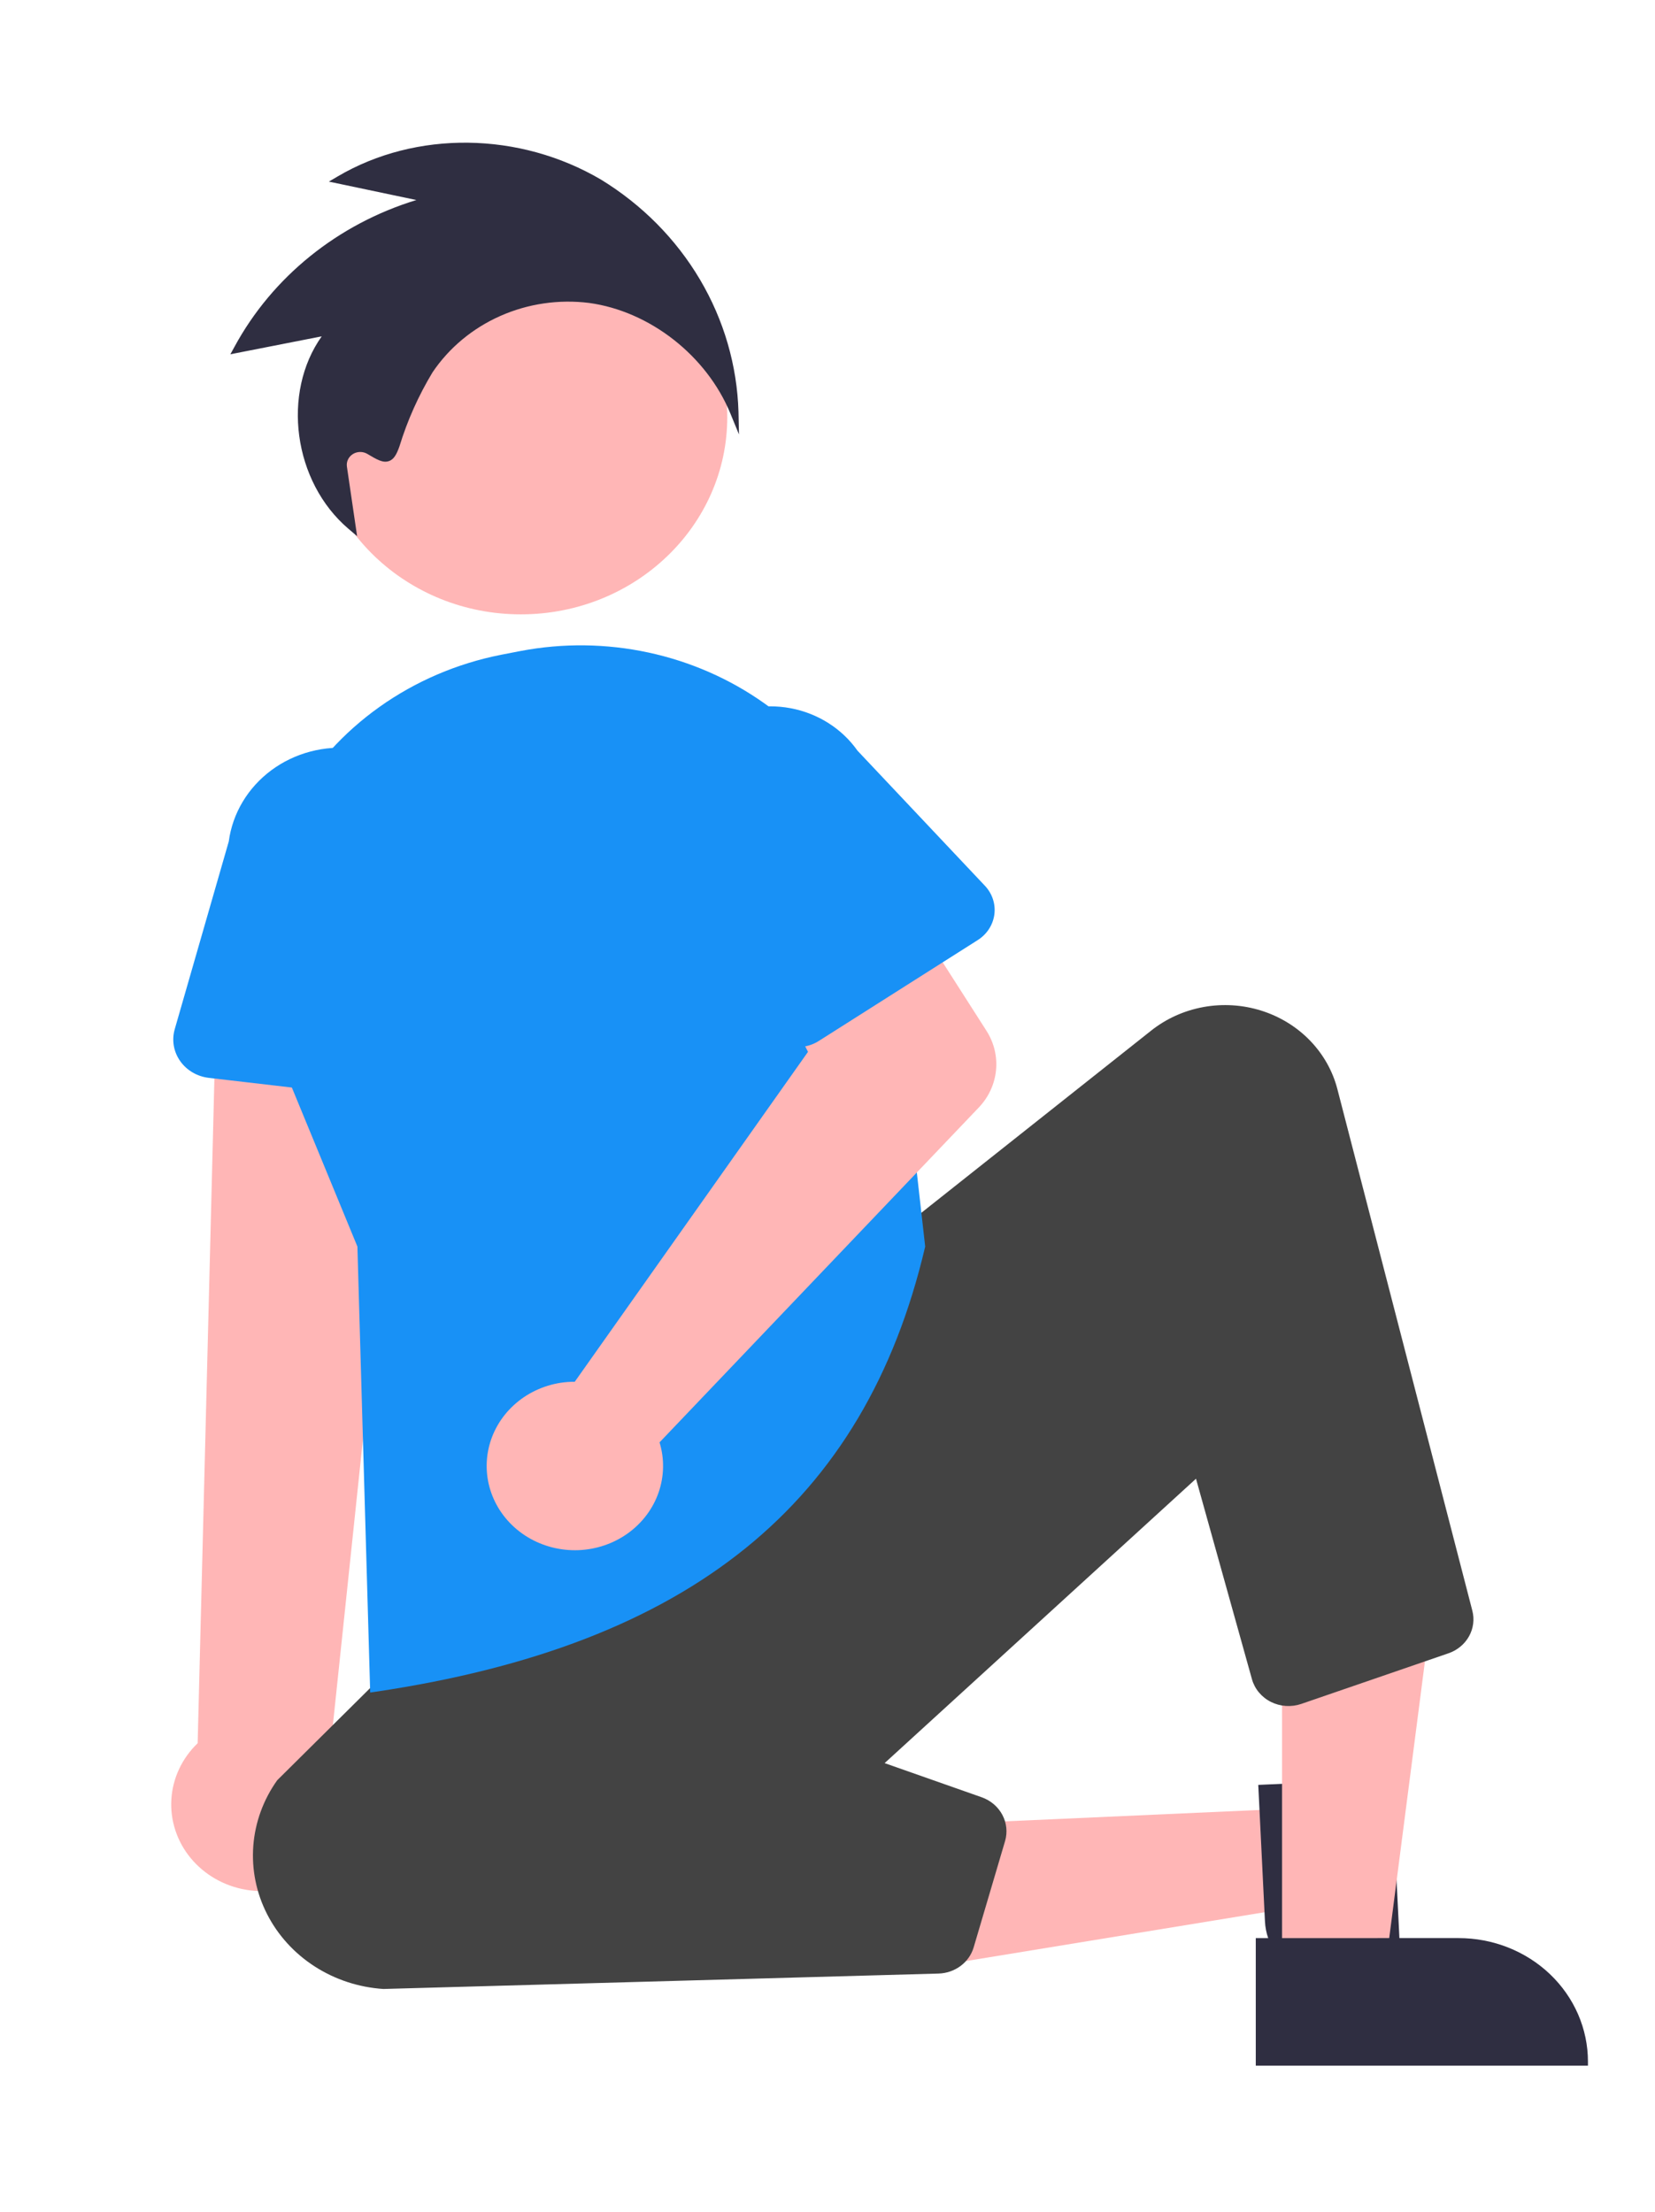 <svg width="232" height="310" viewBox="0 0 232 310" fill="none" xmlns="http://www.w3.org/2000/svg">
<path d="M73.017 86.111C88.995 86.111 101.948 73.737 101.948 58.474C101.948 43.21 88.995 30.837 73.017 30.837C57.039 30.837 44.087 43.21 44.087 58.474C44.087 73.737 57.039 86.111 73.017 86.111Z" fill="#FFB6B6"/>
<path d="M181.267 253.483L181.942 267.263L126.624 276.31L125.627 255.973L181.267 253.483Z" fill="#FFB6B6"/>
<path d="M195.077 249.343L196.613 280.67L196.025 280.696C191.48 280.982 186.953 279.936 183.047 277.697C179.516 275.548 177.482 272.57 177.323 269.313V269.312L176.385 250.179L195.077 249.343Z" fill="#2F2E41"/>
<path d="M179.719 276.158L194.16 276.157L201.03 222.947L179.717 222.948L179.719 276.158Z" fill="#FFB6B6"/>
<path d="M176.036 271.654L204.475 271.653H204.476C206.856 271.653 209.213 272.1 211.412 272.97C213.611 273.84 215.609 275.116 217.292 276.723C218.975 278.331 220.31 280.24 221.221 282.34C222.131 284.441 222.6 286.692 222.6 288.966V289.528L176.037 289.53L176.036 271.654Z" fill="#2F2E41"/>
<path d="M43.385 263.268C44.967 262.353 46.32 261.117 47.348 259.647C48.376 258.178 49.054 256.512 49.335 254.765C49.616 253.018 49.493 251.234 48.974 249.538C48.455 247.842 47.553 246.275 46.331 244.948L57.857 135.402L30.406 137.235L27.708 244.339C25.51 246.447 24.198 249.252 24.021 252.222C23.843 255.193 24.813 258.122 26.745 260.455C28.677 262.789 31.439 264.364 34.505 264.882C37.572 265.401 40.732 264.826 43.385 263.268V263.268Z" fill="#FFB6B6"/>
<path d="M57.723 154.391L29.277 151.079C28.468 150.985 27.689 150.725 26.994 150.318C26.3 149.91 25.705 149.364 25.251 148.717C24.797 148.07 24.494 147.338 24.363 146.569C24.233 145.8 24.277 145.013 24.493 144.262L32.068 117.948C32.596 113.995 34.743 110.403 38.039 107.96C41.335 105.517 45.511 104.423 49.65 104.916C53.79 105.41 57.555 107.452 60.121 110.594C62.688 113.736 63.845 117.721 63.339 121.677L64.081 148.871C64.102 149.65 63.947 150.423 63.627 151.14C63.306 151.856 62.828 152.498 62.225 153.022C61.621 153.545 60.907 153.939 60.13 154.175C59.353 154.412 58.532 154.485 57.723 154.391Z" fill="#1891F6"/>
<path d="M53.744 278.785C50.297 278.56 46.973 277.47 44.109 275.624C41.244 273.778 38.941 271.243 37.43 268.274C35.92 265.306 35.258 262.009 35.509 258.717C35.76 255.425 36.916 252.255 38.861 249.527L57.442 231.101L125.171 173.151L161.381 144.448C163.494 142.773 166.017 141.639 168.714 141.15C171.412 140.661 174.195 140.835 176.803 141.655C179.411 142.475 181.758 143.914 183.625 145.837C185.491 147.76 186.816 150.105 187.475 152.651L206.392 225.756C206.71 226.972 206.543 228.257 205.923 229.363C205.304 230.468 204.277 231.313 203.042 231.736L182.418 238.828C181.728 239.065 180.993 239.163 180.261 239.115C179.529 239.068 178.815 238.875 178.164 238.55C177.514 238.224 176.942 237.774 176.483 237.226C176.025 236.679 175.69 236.046 175.501 235.368L167.656 207.265L124.006 247.128L137.625 251.917C138.874 252.362 139.903 253.238 140.508 254.372C141.114 255.506 141.252 256.816 140.895 258.043L136.494 272.938C136.19 273.977 135.546 274.896 134.656 275.559C133.765 276.222 132.676 276.596 131.547 276.624L53.744 278.785Z" fill="#434343"/>
<path d="M51.894 237.235L50.102 174.725L38.801 147.308C36.493 141.714 35.494 135.706 35.871 129.705C36.249 123.703 37.996 117.853 40.988 112.564C43.981 107.275 48.147 102.675 53.196 99.085C58.245 95.495 64.054 93.003 70.216 91.782C71.147 91.598 72.074 91.418 72.999 91.243C78.911 90.122 85.003 90.195 90.883 91.459C96.763 92.722 102.301 95.147 107.141 98.578C111.981 102.009 116.016 106.37 118.985 111.38C121.955 116.39 123.794 121.939 124.383 127.669L129.694 174.728L129.672 174.818C121.204 210.8 96.7 230.603 52.554 237.138L51.894 237.235Z" fill="url(#paint0_linear)"/>
<path d="M78.621 193.814C79.265 193.719 79.916 193.673 80.568 193.676L113.266 147.433L107.074 135.235L125.123 123.902L138.282 144.478C139.345 146.141 139.815 148.087 139.622 150.027C139.428 151.966 138.581 153.793 137.208 155.233L92.456 202.169C93.159 204.472 93.111 206.925 92.32 209.201C91.528 211.477 90.029 213.469 88.023 214.912C86.017 216.354 83.599 217.18 81.09 217.278C78.582 217.375 76.101 216.741 73.979 215.46C71.856 214.178 70.193 212.309 69.209 210.102C68.226 207.895 67.969 205.455 68.473 203.105C68.977 200.755 70.218 198.608 72.031 196.948C73.843 195.288 76.142 194.195 78.621 193.814Z" fill="#FFB6B6"/>
<path d="M110.405 146.574C109.671 146.378 108.99 146.034 108.408 145.564C107.827 145.094 107.358 144.509 107.035 143.851L95.726 120.847C93.57 117.747 92.789 113.956 93.554 110.306C94.319 106.656 96.567 103.445 99.807 101.376C103.046 99.307 107.012 98.549 110.835 99.269C114.658 99.989 118.027 102.128 120.202 105.216L138.069 124.157C138.579 124.698 138.961 125.337 139.188 126.031C139.416 126.725 139.485 127.458 139.39 128.18C139.294 128.902 139.037 129.596 138.636 130.215C138.234 130.833 137.698 131.362 137.064 131.764L114.765 145.915C114.13 146.318 113.412 146.585 112.66 146.699C111.907 146.813 111.138 146.77 110.405 146.574Z" fill="#1891F6"/>
<path d="M103.591 60.892L102.385 57.956C99.058 49.856 91.102 43.63 82.589 42.462C78.341 41.932 74.023 42.563 70.136 44.285C66.25 46.006 62.955 48.746 60.635 52.186C58.665 55.45 57.111 58.926 56.003 62.541C55.624 63.618 55.241 64.397 54.507 64.632C53.679 64.916 52.856 64.43 51.492 63.622C51.188 63.442 50.836 63.348 50.478 63.352C50.12 63.355 49.771 63.456 49.471 63.642C49.171 63.829 48.932 64.093 48.783 64.403C48.634 64.714 48.581 65.059 48.629 65.398L50.06 75.153L48.863 74.135C41.074 67.513 39.474 55.05 45.1 47.143L32.295 49.656L32.872 48.605C38.19 38.799 47.356 31.404 58.367 28.036L46.101 25.456L47.341 24.726C58.325 18.262 72.816 18.444 84.256 25.179C90.002 28.695 94.76 33.5 98.118 39.175C101.476 44.849 103.331 51.222 103.522 57.738L103.591 60.892Z" fill="#2F2E41"/>
<defs>
<linearGradient id="paint0_linear" x1="82.744" y1="90.453" x2="82.744" y2="237.235" gradientUnits="userSpaceOnUse">
<stop stop-color="#1891F6"/>
<stop offset="1" stop-color="#1891F6"/>
</linearGradient>
</defs>
</svg>
